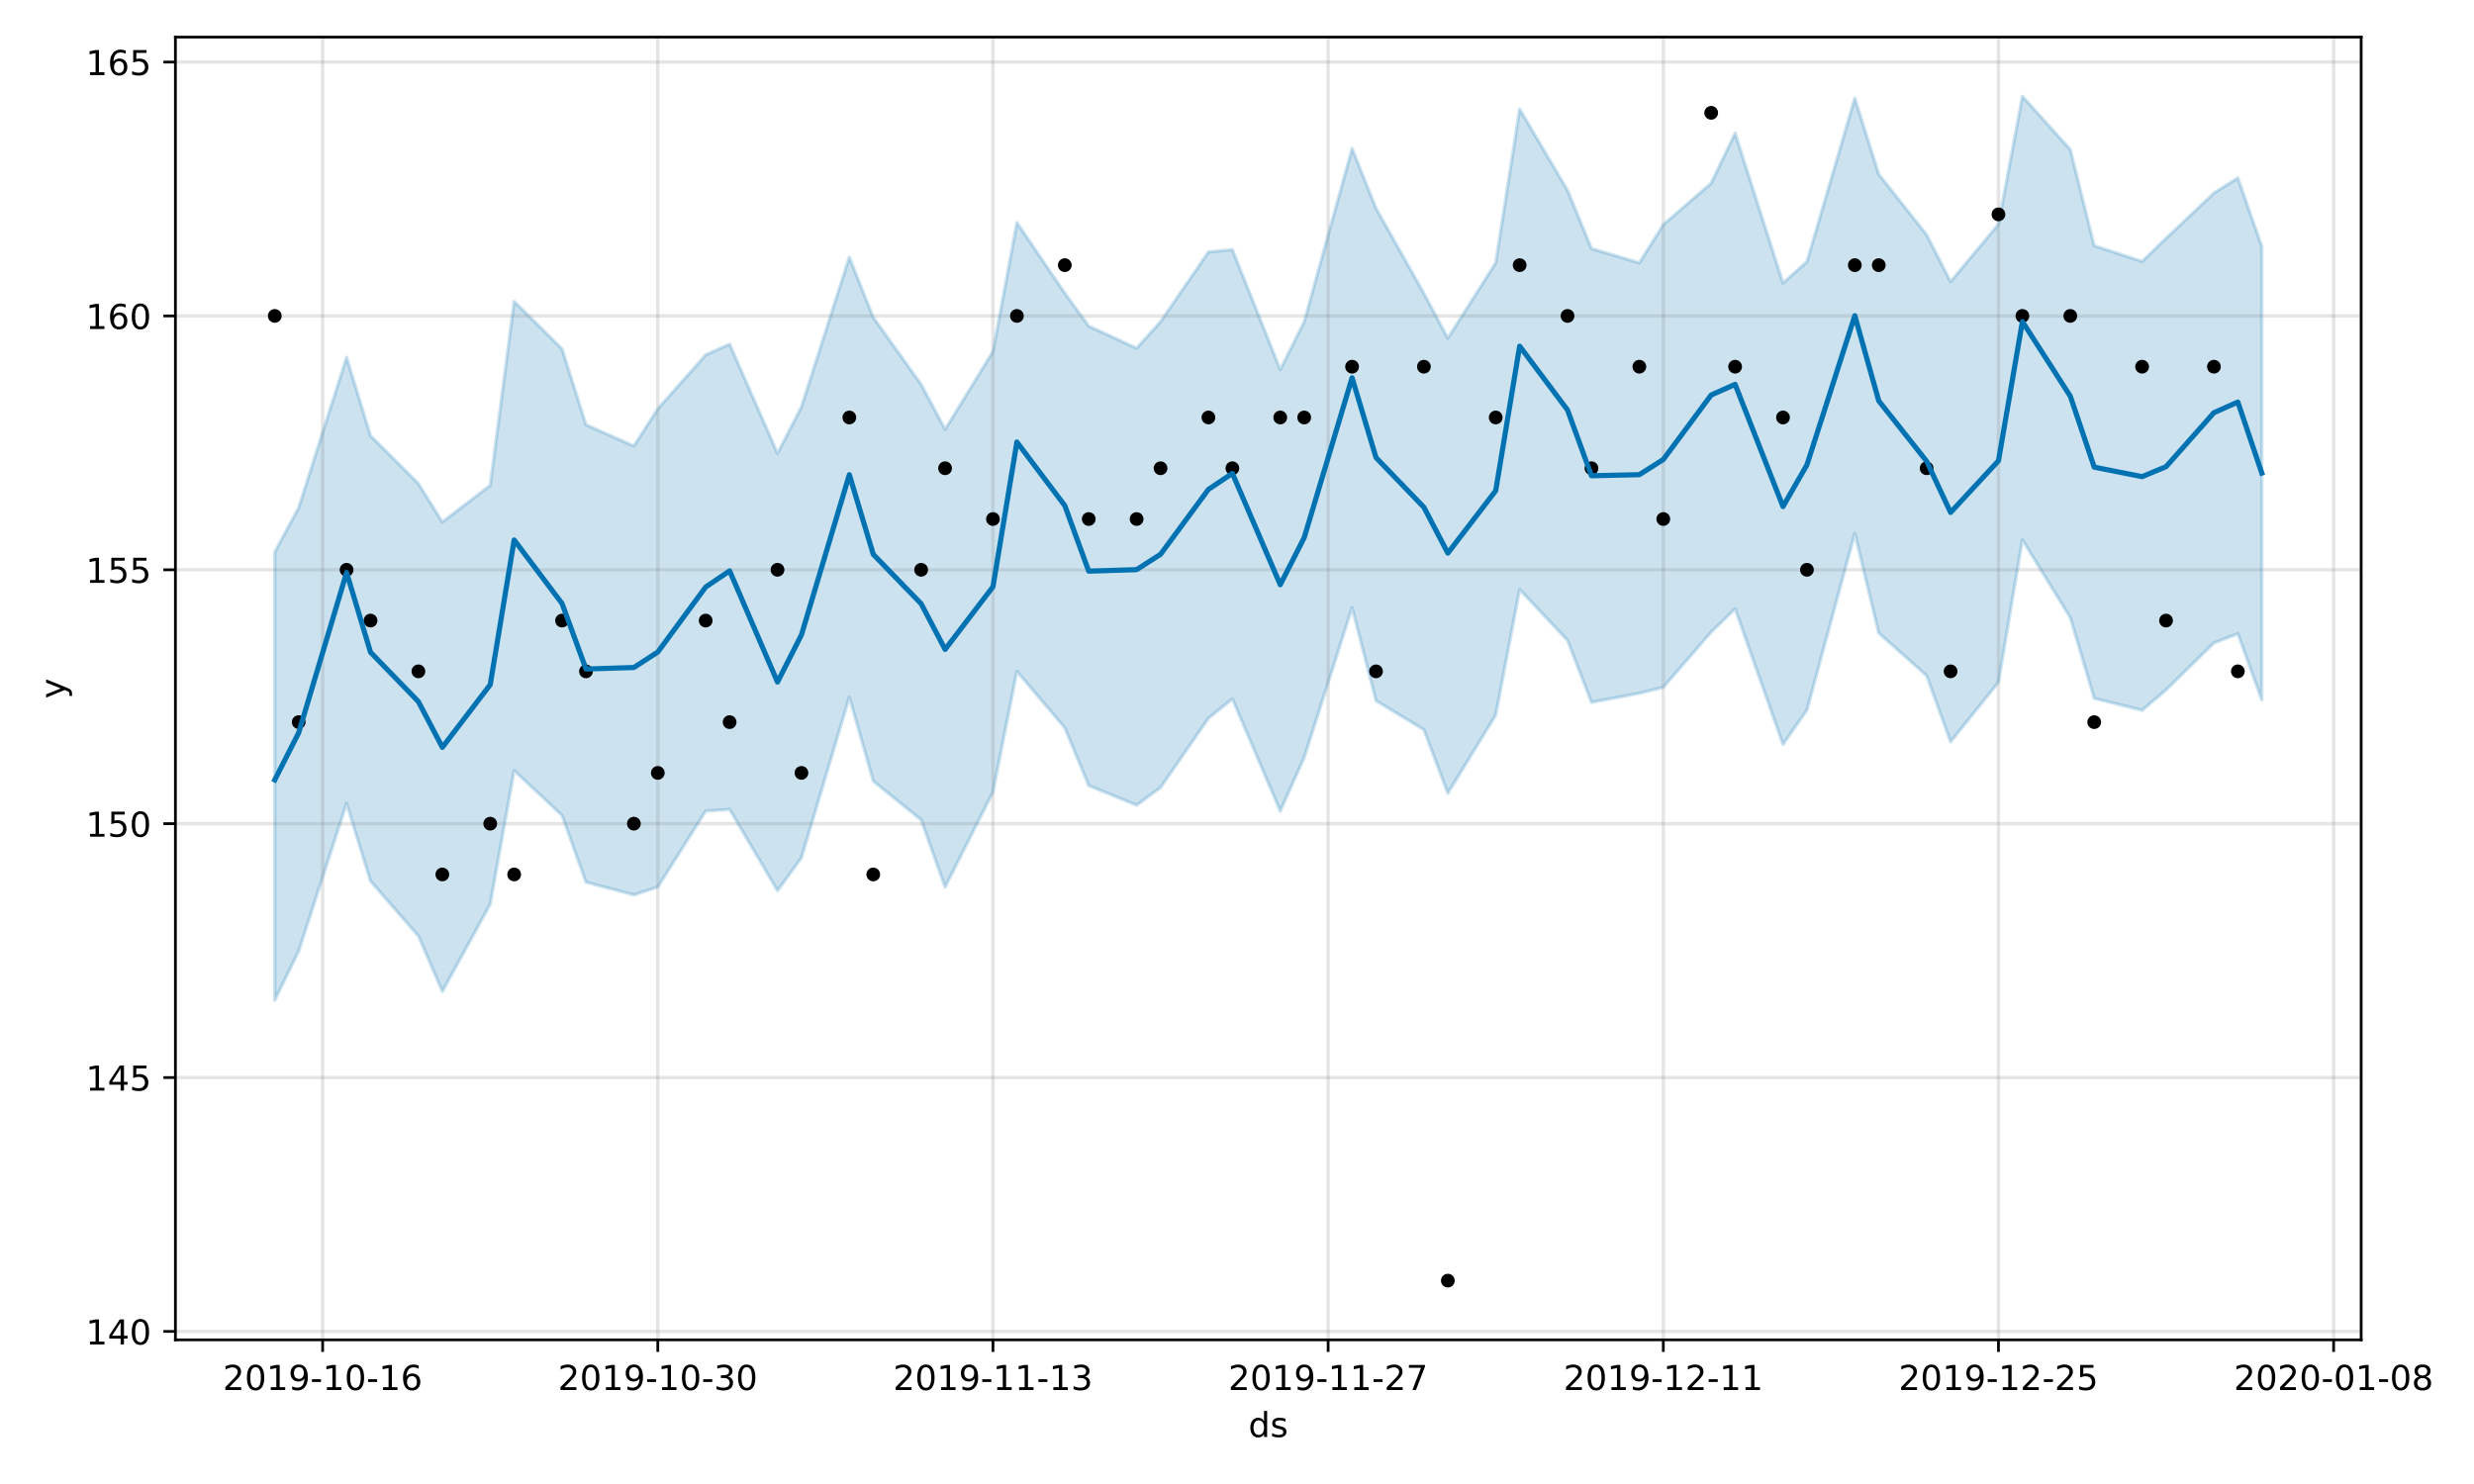 <?xml version="1.0" encoding="utf-8" standalone="no"?>
<!DOCTYPE svg PUBLIC "-//W3C//DTD SVG 1.1//EN"
  "http://www.w3.org/Graphics/SVG/1.1/DTD/svg11.dtd">
<!-- Created with matplotlib (https://matplotlib.org/) -->
<svg height="432pt" version="1.1" viewBox="0 0 720 432" width="720pt" xmlns="http://www.w3.org/2000/svg" xmlns:xlink="http://www.w3.org/1999/xlink">
 <defs>
  <style type="text/css">
*{stroke-linecap:butt;stroke-linejoin:round;}
  </style>
 </defs>
 <g id="figure_1">
  <g id="patch_1">
   <path d="M 0 432 
L 720 432 
L 720 0 
L 0 0 
z
" style="fill:#ffffff;"/>
  </g>
  <g id="axes_1">
   <g id="patch_2">
    <path d="M 51.05 390.04 
L 687.158 390.04 
L 687.158 10.8 
L 51.05 10.8 
z
" style="fill:#ffffff;"/>
   </g>
   <g id="PolyCollection_1">
    <defs>
     <path d="M 79.964 -271.303 
L 79.964 -140.813 
L 86.931 -155.146 
L 100.866 -198.089 
L 107.833 -175.488 
L 121.767 -159.522 
L 128.735 -143.385 
L 142.669 -168.765 
L 149.636 -207.687 
L 163.571 -194.622 
L 170.538 -175.19 
L 184.473 -171.472 
L 191.44 -173.803 
L 205.374 -195.882 
L 212.341 -196.375 
L 226.276 -172.719 
L 233.243 -182.297 
L 247.178 -229.064 
L 254.145 -204.6 
L 268.079 -193.339 
L 275.047 -173.763 
L 288.981 -201.416 
L 295.948 -236.543 
L 309.883 -220.144 
L 316.85 -203.317 
L 330.784 -197.602 
L 337.752 -202.746 
L 351.686 -222.893 
L 358.653 -228.57 
L 372.588 -195.893 
L 379.555 -211.464 
L 393.49 -255.075 
L 400.457 -228.001 
L 414.391 -219.578 
L 421.358 -201.076 
L 435.293 -223.806 
L 442.26 -260.39 
L 456.195 -245.569 
L 463.162 -227.543 
L 477.096 -230.185 
L 484.064 -231.924 
L 497.998 -247.989 
L 504.965 -254.776 
L 518.9 -215.303 
L 525.867 -225.297 
L 539.801 -276.685 
L 546.769 -247.7 
L 560.703 -235.303 
L 567.67 -216.035 
L 581.605 -233.382 
L 588.572 -274.847 
L 602.507 -252.197 
L 609.474 -228.702 
L 623.408 -225.233 
L 630.376 -231.153 
L 644.31 -244.818 
L 651.277 -247.51 
L 658.244 -228.265 
L 658.244 -360.253 
L 658.244 -360.253 
L 651.277 -380.211 
L 644.31 -375.817 
L 630.376 -362.626 
L 623.408 -355.896 
L 609.474 -360.471 
L 602.507 -388.474 
L 588.572 -403.962 
L 581.605 -366.71 
L 567.67 -350.009 
L 560.703 -363.666 
L 546.769 -381.275 
L 539.801 -403.422 
L 525.867 -355.814 
L 518.9 -349.612 
L 504.965 -393.223 
L 497.998 -378.685 
L 484.064 -366.605 
L 477.096 -355.482 
L 463.162 -359.641 
L 456.195 -376.611 
L 442.26 -400.241 
L 435.293 -355.489 
L 421.358 -333.528 
L 414.391 -346.59 
L 400.457 -371.378 
L 393.49 -388.775 
L 379.555 -338.326 
L 372.588 -324.408 
L 358.653 -359.327 
L 351.686 -358.645 
L 337.752 -338.362 
L 330.784 -330.624 
L 316.85 -337.079 
L 309.883 -346.663 
L 295.948 -367.191 
L 288.981 -329.683 
L 275.047 -307.011 
L 268.079 -320.109 
L 254.145 -339.592 
L 247.178 -357.115 
L 233.243 -313.577 
L 226.276 -300.035 
L 212.341 -331.823 
L 205.374 -328.707 
L 191.44 -312.989 
L 184.473 -302.165 
L 170.538 -308.351 
L 163.571 -330.441 
L 149.636 -344.244 
L 142.669 -290.72 
L 128.735 -280.038 
L 121.767 -291.215 
L 107.833 -305.141 
L 100.866 -327.975 
L 86.931 -284.233 
L 79.964 -271.303 
z
" id="m6a3a02d4c4" style="stroke:#0072b2;stroke-opacity:0.2;"/>
    </defs>
    <g clip-path="url(#pbf2f11cbf8)">
     <use style="fill:#0072b2;fill-opacity:0.2;stroke:#0072b2;stroke-opacity:0.2;" x="0" xlink:href="#m6a3a02d4c4" y="432"/>
    </g>
   </g>
   <g id="matplotlib.axis_1">
    <g id="xtick_1">
     <g id="line2d_1">
      <path clip-path="url(#pbf2f11cbf8)" d="M 93.898 390.04 
L 93.898 10.8 
" style="fill:none;stroke:#808080;stroke-linecap:square;stroke-opacity:0.2;"/>
     </g>
     <g id="line2d_2">
      <defs>
       <path d="M 0 0 
L 0 3.5 
" id="m1a9e8d1203" style="stroke:#000000;stroke-width:0.8;"/>
      </defs>
      <g>
       <use style="stroke:#000000;stroke-width:0.8;" x="93.898" xlink:href="#m1a9e8d1203" y="390.04"/>
      </g>
     </g>
     <g id="text_1">
      <!-- 2019-10-16 -->
      <defs>
       <path d="M 19.188 8.297 
L 53.609 8.297 
L 53.609 0 
L 7.328 0 
L 7.328 8.297 
Q 12.938 14.109 22.625 23.891 
Q 32.328 33.688 34.812 36.531 
Q 39.547 41.844 41.422 45.531 
Q 43.312 49.219 43.312 52.781 
Q 43.312 58.594 39.234 62.25 
Q 35.156 65.922 28.609 65.922 
Q 23.969 65.922 18.812 64.312 
Q 13.672 62.703 7.812 59.422 
L 7.812 69.391 
Q 13.766 71.781 18.938 73 
Q 24.125 74.219 28.422 74.219 
Q 39.75 74.219 46.484 68.547 
Q 53.219 62.891 53.219 53.422 
Q 53.219 48.922 51.531 44.891 
Q 49.859 40.875 45.406 35.406 
Q 44.188 33.984 37.641 27.219 
Q 31.109 20.453 19.188 8.297 
z
" id="DejaVuSans-50"/>
       <path d="M 31.781 66.406 
Q 24.172 66.406 20.328 58.906 
Q 16.5 51.422 16.5 36.375 
Q 16.5 21.391 20.328 13.891 
Q 24.172 6.391 31.781 6.391 
Q 39.453 6.391 43.281 13.891 
Q 47.125 21.391 47.125 36.375 
Q 47.125 51.422 43.281 58.906 
Q 39.453 66.406 31.781 66.406 
z
M 31.781 74.219 
Q 44.047 74.219 50.516 64.516 
Q 56.984 54.828 56.984 36.375 
Q 56.984 17.969 50.516 8.266 
Q 44.047 -1.422 31.781 -1.422 
Q 19.531 -1.422 13.062 8.266 
Q 6.594 17.969 6.594 36.375 
Q 6.594 54.828 13.062 64.516 
Q 19.531 74.219 31.781 74.219 
z
" id="DejaVuSans-48"/>
       <path d="M 12.406 8.297 
L 28.516 8.297 
L 28.516 63.922 
L 10.984 60.406 
L 10.984 69.391 
L 28.422 72.906 
L 38.281 72.906 
L 38.281 8.297 
L 54.391 8.297 
L 54.391 0 
L 12.406 0 
z
" id="DejaVuSans-49"/>
       <path d="M 10.984 1.516 
L 10.984 10.5 
Q 14.703 8.734 18.5 7.812 
Q 22.312 6.891 25.984 6.891 
Q 35.75 6.891 40.891 13.453 
Q 46.047 20.016 46.781 33.406 
Q 43.953 29.203 39.594 26.953 
Q 35.25 24.703 29.984 24.703 
Q 19.047 24.703 12.672 31.312 
Q 6.297 37.938 6.297 49.422 
Q 6.297 60.641 12.938 67.422 
Q 19.578 74.219 30.609 74.219 
Q 43.266 74.219 49.922 64.516 
Q 56.594 54.828 56.594 36.375 
Q 56.594 19.141 48.406 8.859 
Q 40.234 -1.422 26.422 -1.422 
Q 22.703 -1.422 18.891 -0.688 
Q 15.094 0.047 10.984 1.516 
z
M 30.609 32.422 
Q 37.25 32.422 41.125 36.953 
Q 45.016 41.5 45.016 49.422 
Q 45.016 57.281 41.125 61.844 
Q 37.25 66.406 30.609 66.406 
Q 23.969 66.406 20.094 61.844 
Q 16.219 57.281 16.219 49.422 
Q 16.219 41.5 20.094 36.953 
Q 23.969 32.422 30.609 32.422 
z
" id="DejaVuSans-57"/>
       <path d="M 4.891 31.391 
L 31.203 31.391 
L 31.203 23.391 
L 4.891 23.391 
z
" id="DejaVuSans-45"/>
       <path d="M 33.016 40.375 
Q 26.375 40.375 22.484 35.828 
Q 18.609 31.297 18.609 23.391 
Q 18.609 15.531 22.484 10.953 
Q 26.375 6.391 33.016 6.391 
Q 39.656 6.391 43.531 10.953 
Q 47.406 15.531 47.406 23.391 
Q 47.406 31.297 43.531 35.828 
Q 39.656 40.375 33.016 40.375 
z
M 52.594 71.297 
L 52.594 62.312 
Q 48.875 64.062 45.094 64.984 
Q 41.312 65.922 37.594 65.922 
Q 27.828 65.922 22.672 59.328 
Q 17.531 52.734 16.797 39.406 
Q 19.672 43.656 24.016 45.922 
Q 28.375 48.188 33.594 48.188 
Q 44.578 48.188 50.953 41.516 
Q 57.328 34.859 57.328 23.391 
Q 57.328 12.156 50.688 5.359 
Q 44.047 -1.422 33.016 -1.422 
Q 20.359 -1.422 13.672 8.266 
Q 6.984 17.969 6.984 36.375 
Q 6.984 53.656 15.188 63.938 
Q 23.391 74.219 37.203 74.219 
Q 40.922 74.219 44.703 73.484 
Q 48.484 72.75 52.594 71.297 
z
" id="DejaVuSans-54"/>
      </defs>
      <g transform="translate(64.841 404.638)scale(0.1 -0.1)">
       <use xlink:href="#DejaVuSans-50"/>
       <use x="63.623" xlink:href="#DejaVuSans-48"/>
       <use x="127.246" xlink:href="#DejaVuSans-49"/>
       <use x="190.869" xlink:href="#DejaVuSans-57"/>
       <use x="254.492" xlink:href="#DejaVuSans-45"/>
       <use x="290.576" xlink:href="#DejaVuSans-49"/>
       <use x="354.199" xlink:href="#DejaVuSans-48"/>
       <use x="417.822" xlink:href="#DejaVuSans-45"/>
       <use x="453.906" xlink:href="#DejaVuSans-49"/>
       <use x="517.529" xlink:href="#DejaVuSans-54"/>
      </g>
     </g>
    </g>
    <g id="xtick_2">
     <g id="line2d_3">
      <path clip-path="url(#pbf2f11cbf8)" d="M 191.44 390.04 
L 191.44 10.8 
" style="fill:none;stroke:#808080;stroke-linecap:square;stroke-opacity:0.2;"/>
     </g>
     <g id="line2d_4">
      <g>
       <use style="stroke:#000000;stroke-width:0.8;" x="191.44" xlink:href="#m1a9e8d1203" y="390.04"/>
      </g>
     </g>
     <g id="text_2">
      <!-- 2019-10-30 -->
      <defs>
       <path d="M 40.578 39.312 
Q 47.656 37.797 51.625 33 
Q 55.609 28.219 55.609 21.188 
Q 55.609 10.406 48.188 4.484 
Q 40.766 -1.422 27.094 -1.422 
Q 22.516 -1.422 17.656 -0.516 
Q 12.797 0.391 7.625 2.203 
L 7.625 11.719 
Q 11.719 9.328 16.594 8.109 
Q 21.484 6.891 26.812 6.891 
Q 36.078 6.891 40.938 10.547 
Q 45.797 14.203 45.797 21.188 
Q 45.797 27.641 41.281 31.266 
Q 36.766 34.906 28.719 34.906 
L 20.219 34.906 
L 20.219 43.016 
L 29.109 43.016 
Q 36.375 43.016 40.234 45.922 
Q 44.094 48.828 44.094 54.297 
Q 44.094 59.906 40.109 62.906 
Q 36.141 65.922 28.719 65.922 
Q 24.656 65.922 20.016 65.031 
Q 15.375 64.156 9.812 62.312 
L 9.812 71.094 
Q 15.438 72.656 20.344 73.438 
Q 25.25 74.219 29.594 74.219 
Q 40.828 74.219 47.359 69.109 
Q 53.906 64.016 53.906 55.328 
Q 53.906 49.266 50.438 45.094 
Q 46.969 40.922 40.578 39.312 
z
" id="DejaVuSans-51"/>
      </defs>
      <g transform="translate(162.382 404.638)scale(0.1 -0.1)">
       <use xlink:href="#DejaVuSans-50"/>
       <use x="63.623" xlink:href="#DejaVuSans-48"/>
       <use x="127.246" xlink:href="#DejaVuSans-49"/>
       <use x="190.869" xlink:href="#DejaVuSans-57"/>
       <use x="254.492" xlink:href="#DejaVuSans-45"/>
       <use x="290.576" xlink:href="#DejaVuSans-49"/>
       <use x="354.199" xlink:href="#DejaVuSans-48"/>
       <use x="417.822" xlink:href="#DejaVuSans-45"/>
       <use x="453.906" xlink:href="#DejaVuSans-51"/>
       <use x="517.529" xlink:href="#DejaVuSans-48"/>
      </g>
     </g>
    </g>
    <g id="xtick_3">
     <g id="line2d_5">
      <path clip-path="url(#pbf2f11cbf8)" d="M 288.981 390.04 
L 288.981 10.8 
" style="fill:none;stroke:#808080;stroke-linecap:square;stroke-opacity:0.2;"/>
     </g>
     <g id="line2d_6">
      <g>
       <use style="stroke:#000000;stroke-width:0.8;" x="288.981" xlink:href="#m1a9e8d1203" y="390.04"/>
      </g>
     </g>
     <g id="text_3">
      <!-- 2019-11-13 -->
      <g transform="translate(259.923 404.638)scale(0.1 -0.1)">
       <use xlink:href="#DejaVuSans-50"/>
       <use x="63.623" xlink:href="#DejaVuSans-48"/>
       <use x="127.246" xlink:href="#DejaVuSans-49"/>
       <use x="190.869" xlink:href="#DejaVuSans-57"/>
       <use x="254.492" xlink:href="#DejaVuSans-45"/>
       <use x="290.576" xlink:href="#DejaVuSans-49"/>
       <use x="354.199" xlink:href="#DejaVuSans-49"/>
       <use x="417.822" xlink:href="#DejaVuSans-45"/>
       <use x="453.906" xlink:href="#DejaVuSans-49"/>
       <use x="517.529" xlink:href="#DejaVuSans-51"/>
      </g>
     </g>
    </g>
    <g id="xtick_4">
     <g id="line2d_7">
      <path clip-path="url(#pbf2f11cbf8)" d="M 386.522 390.04 
L 386.522 10.8 
" style="fill:none;stroke:#808080;stroke-linecap:square;stroke-opacity:0.2;"/>
     </g>
     <g id="line2d_8">
      <g>
       <use style="stroke:#000000;stroke-width:0.8;" x="386.522" xlink:href="#m1a9e8d1203" y="390.04"/>
      </g>
     </g>
     <g id="text_4">
      <!-- 2019-11-27 -->
      <defs>
       <path d="M 8.203 72.906 
L 55.078 72.906 
L 55.078 68.703 
L 28.609 0 
L 18.312 0 
L 43.219 64.594 
L 8.203 64.594 
z
" id="DejaVuSans-55"/>
      </defs>
      <g transform="translate(357.465 404.638)scale(0.1 -0.1)">
       <use xlink:href="#DejaVuSans-50"/>
       <use x="63.623" xlink:href="#DejaVuSans-48"/>
       <use x="127.246" xlink:href="#DejaVuSans-49"/>
       <use x="190.869" xlink:href="#DejaVuSans-57"/>
       <use x="254.492" xlink:href="#DejaVuSans-45"/>
       <use x="290.576" xlink:href="#DejaVuSans-49"/>
       <use x="354.199" xlink:href="#DejaVuSans-49"/>
       <use x="417.822" xlink:href="#DejaVuSans-45"/>
       <use x="453.906" xlink:href="#DejaVuSans-50"/>
       <use x="517.529" xlink:href="#DejaVuSans-55"/>
      </g>
     </g>
    </g>
    <g id="xtick_5">
     <g id="line2d_9">
      <path clip-path="url(#pbf2f11cbf8)" d="M 484.064 390.04 
L 484.064 10.8 
" style="fill:none;stroke:#808080;stroke-linecap:square;stroke-opacity:0.2;"/>
     </g>
     <g id="line2d_10">
      <g>
       <use style="stroke:#000000;stroke-width:0.8;" x="484.064" xlink:href="#m1a9e8d1203" y="390.04"/>
      </g>
     </g>
     <g id="text_5">
      <!-- 2019-12-11 -->
      <g transform="translate(455.006 404.638)scale(0.1 -0.1)">
       <use xlink:href="#DejaVuSans-50"/>
       <use x="63.623" xlink:href="#DejaVuSans-48"/>
       <use x="127.246" xlink:href="#DejaVuSans-49"/>
       <use x="190.869" xlink:href="#DejaVuSans-57"/>
       <use x="254.492" xlink:href="#DejaVuSans-45"/>
       <use x="290.576" xlink:href="#DejaVuSans-49"/>
       <use x="354.199" xlink:href="#DejaVuSans-50"/>
       <use x="417.822" xlink:href="#DejaVuSans-45"/>
       <use x="453.906" xlink:href="#DejaVuSans-49"/>
       <use x="517.529" xlink:href="#DejaVuSans-49"/>
      </g>
     </g>
    </g>
    <g id="xtick_6">
     <g id="line2d_11">
      <path clip-path="url(#pbf2f11cbf8)" d="M 581.605 390.04 
L 581.605 10.8 
" style="fill:none;stroke:#808080;stroke-linecap:square;stroke-opacity:0.2;"/>
     </g>
     <g id="line2d_12">
      <g>
       <use style="stroke:#000000;stroke-width:0.8;" x="581.605" xlink:href="#m1a9e8d1203" y="390.04"/>
      </g>
     </g>
     <g id="text_6">
      <!-- 2019-12-25 -->
      <defs>
       <path d="M 10.797 72.906 
L 49.516 72.906 
L 49.516 64.594 
L 19.828 64.594 
L 19.828 46.734 
Q 21.969 47.469 24.109 47.828 
Q 26.266 48.188 28.422 48.188 
Q 40.625 48.188 47.75 41.5 
Q 54.891 34.812 54.891 23.391 
Q 54.891 11.625 47.562 5.094 
Q 40.234 -1.422 26.906 -1.422 
Q 22.312 -1.422 17.547 -0.641 
Q 12.797 0.141 7.719 1.703 
L 7.719 11.625 
Q 12.109 9.234 16.797 8.062 
Q 21.484 6.891 26.703 6.891 
Q 35.156 6.891 40.078 11.328 
Q 45.016 15.766 45.016 23.391 
Q 45.016 31 40.078 35.438 
Q 35.156 39.891 26.703 39.891 
Q 22.75 39.891 18.812 39.016 
Q 14.891 38.141 10.797 36.281 
z
" id="DejaVuSans-53"/>
      </defs>
      <g transform="translate(552.547 404.638)scale(0.1 -0.1)">
       <use xlink:href="#DejaVuSans-50"/>
       <use x="63.623" xlink:href="#DejaVuSans-48"/>
       <use x="127.246" xlink:href="#DejaVuSans-49"/>
       <use x="190.869" xlink:href="#DejaVuSans-57"/>
       <use x="254.492" xlink:href="#DejaVuSans-45"/>
       <use x="290.576" xlink:href="#DejaVuSans-49"/>
       <use x="354.199" xlink:href="#DejaVuSans-50"/>
       <use x="417.822" xlink:href="#DejaVuSans-45"/>
       <use x="453.906" xlink:href="#DejaVuSans-50"/>
       <use x="517.529" xlink:href="#DejaVuSans-53"/>
      </g>
     </g>
    </g>
    <g id="xtick_7">
     <g id="line2d_13">
      <path clip-path="url(#pbf2f11cbf8)" d="M 679.146 390.04 
L 679.146 10.8 
" style="fill:none;stroke:#808080;stroke-linecap:square;stroke-opacity:0.2;"/>
     </g>
     <g id="line2d_14">
      <g>
       <use style="stroke:#000000;stroke-width:0.8;" x="679.146" xlink:href="#m1a9e8d1203" y="390.04"/>
      </g>
     </g>
     <g id="text_7">
      <!-- 2020-01-08 -->
      <defs>
       <path d="M 31.781 34.625 
Q 24.75 34.625 20.719 30.859 
Q 16.703 27.094 16.703 20.516 
Q 16.703 13.922 20.719 10.156 
Q 24.75 6.391 31.781 6.391 
Q 38.812 6.391 42.859 10.172 
Q 46.922 13.969 46.922 20.516 
Q 46.922 27.094 42.891 30.859 
Q 38.875 34.625 31.781 34.625 
z
M 21.922 38.812 
Q 15.578 40.375 12.031 44.719 
Q 8.5 49.078 8.5 55.328 
Q 8.5 64.062 14.719 69.141 
Q 20.953 74.219 31.781 74.219 
Q 42.672 74.219 48.875 69.141 
Q 55.078 64.062 55.078 55.328 
Q 55.078 49.078 51.531 44.719 
Q 48 40.375 41.703 38.812 
Q 48.828 37.156 52.797 32.312 
Q 56.781 27.484 56.781 20.516 
Q 56.781 9.906 50.312 4.234 
Q 43.844 -1.422 31.781 -1.422 
Q 19.734 -1.422 13.25 4.234 
Q 6.781 9.906 6.781 20.516 
Q 6.781 27.484 10.781 32.312 
Q 14.797 37.156 21.922 38.812 
z
M 18.312 54.391 
Q 18.312 48.734 21.844 45.562 
Q 25.391 42.391 31.781 42.391 
Q 38.141 42.391 41.719 45.562 
Q 45.312 48.734 45.312 54.391 
Q 45.312 60.062 41.719 63.234 
Q 38.141 66.406 31.781 66.406 
Q 25.391 66.406 21.844 63.234 
Q 18.312 60.062 18.312 54.391 
z
" id="DejaVuSans-56"/>
      </defs>
      <g transform="translate(650.088 404.638)scale(0.1 -0.1)">
       <use xlink:href="#DejaVuSans-50"/>
       <use x="63.623" xlink:href="#DejaVuSans-48"/>
       <use x="127.246" xlink:href="#DejaVuSans-50"/>
       <use x="190.869" xlink:href="#DejaVuSans-48"/>
       <use x="254.492" xlink:href="#DejaVuSans-45"/>
       <use x="290.576" xlink:href="#DejaVuSans-48"/>
       <use x="354.199" xlink:href="#DejaVuSans-49"/>
       <use x="417.822" xlink:href="#DejaVuSans-45"/>
       <use x="453.906" xlink:href="#DejaVuSans-48"/>
       <use x="517.529" xlink:href="#DejaVuSans-56"/>
      </g>
     </g>
    </g>
    <g id="text_8">
     <!-- ds -->
     <defs>
      <path d="M 45.406 46.391 
L 45.406 75.984 
L 54.391 75.984 
L 54.391 0 
L 45.406 0 
L 45.406 8.203 
Q 42.578 3.328 38.25 0.953 
Q 33.938 -1.422 27.875 -1.422 
Q 17.969 -1.422 11.734 6.484 
Q 5.516 14.406 5.516 27.297 
Q 5.516 40.188 11.734 48.094 
Q 17.969 56 27.875 56 
Q 33.938 56 38.25 53.625 
Q 42.578 51.266 45.406 46.391 
z
M 14.797 27.297 
Q 14.797 17.391 18.875 11.75 
Q 22.953 6.109 30.078 6.109 
Q 37.203 6.109 41.297 11.75 
Q 45.406 17.391 45.406 27.297 
Q 45.406 37.203 41.297 42.844 
Q 37.203 48.484 30.078 48.484 
Q 22.953 48.484 18.875 42.844 
Q 14.797 37.203 14.797 27.297 
z
" id="DejaVuSans-100"/>
      <path d="M 44.281 53.078 
L 44.281 44.578 
Q 40.484 46.531 36.375 47.5 
Q 32.281 48.484 27.875 48.484 
Q 21.188 48.484 17.844 46.438 
Q 14.5 44.391 14.5 40.281 
Q 14.5 37.156 16.891 35.375 
Q 19.281 33.594 26.516 31.984 
L 29.594 31.297 
Q 39.156 29.25 43.188 25.516 
Q 47.219 21.781 47.219 15.094 
Q 47.219 7.469 41.188 3.016 
Q 35.156 -1.422 24.609 -1.422 
Q 20.219 -1.422 15.453 -0.562 
Q 10.688 0.297 5.422 2 
L 5.422 11.281 
Q 10.406 8.688 15.234 7.391 
Q 20.062 6.109 24.812 6.109 
Q 31.156 6.109 34.562 8.281 
Q 37.984 10.453 37.984 14.406 
Q 37.984 18.062 35.516 20.016 
Q 33.062 21.969 24.703 23.781 
L 21.578 24.516 
Q 13.234 26.266 9.516 29.906 
Q 5.812 33.547 5.812 39.891 
Q 5.812 47.609 11.281 51.797 
Q 16.75 56 26.812 56 
Q 31.781 56 36.172 55.266 
Q 40.578 54.547 44.281 53.078 
z
" id="DejaVuSans-115"/>
     </defs>
     <g transform="translate(363.325 418.317)scale(0.1 -0.1)">
      <use xlink:href="#DejaVuSans-100"/>
      <use x="63.477" xlink:href="#DejaVuSans-115"/>
     </g>
    </g>
   </g>
   <g id="matplotlib.axis_2">
    <g id="ytick_1">
     <g id="line2d_15">
      <path clip-path="url(#pbf2f11cbf8)" d="M 51.05 387.583 
L 687.158 387.583 
" style="fill:none;stroke:#808080;stroke-linecap:square;stroke-opacity:0.2;"/>
     </g>
     <g id="line2d_16">
      <defs>
       <path d="M 0 0 
L -3.5 0 
" id="mfe5e669586" style="stroke:#000000;stroke-width:0.8;"/>
      </defs>
      <g>
       <use style="stroke:#000000;stroke-width:0.8;" x="51.05" xlink:href="#mfe5e669586" y="387.583"/>
      </g>
     </g>
     <g id="text_9">
      <!-- 140 -->
      <defs>
       <path d="M 37.797 64.312 
L 12.891 25.391 
L 37.797 25.391 
z
M 35.203 72.906 
L 47.609 72.906 
L 47.609 25.391 
L 58.016 25.391 
L 58.016 17.188 
L 47.609 17.188 
L 47.609 0 
L 37.797 0 
L 37.797 17.188 
L 4.891 17.188 
L 4.891 26.703 
z
" id="DejaVuSans-52"/>
      </defs>
      <g transform="translate(24.962 391.382)scale(0.1 -0.1)">
       <use xlink:href="#DejaVuSans-49"/>
       <use x="63.623" xlink:href="#DejaVuSans-52"/>
       <use x="127.246" xlink:href="#DejaVuSans-48"/>
      </g>
     </g>
    </g>
    <g id="ytick_2">
     <g id="line2d_17">
      <path clip-path="url(#pbf2f11cbf8)" d="M 51.05 313.679 
L 687.158 313.679 
" style="fill:none;stroke:#808080;stroke-linecap:square;stroke-opacity:0.2;"/>
     </g>
     <g id="line2d_18">
      <g>
       <use style="stroke:#000000;stroke-width:0.8;" x="51.05" xlink:href="#mfe5e669586" y="313.679"/>
      </g>
     </g>
     <g id="text_10">
      <!-- 145 -->
      <g transform="translate(24.962 317.478)scale(0.1 -0.1)">
       <use xlink:href="#DejaVuSans-49"/>
       <use x="63.623" xlink:href="#DejaVuSans-52"/>
       <use x="127.246" xlink:href="#DejaVuSans-53"/>
      </g>
     </g>
    </g>
    <g id="ytick_3">
     <g id="line2d_19">
      <path clip-path="url(#pbf2f11cbf8)" d="M 51.05 239.775 
L 687.158 239.775 
" style="fill:none;stroke:#808080;stroke-linecap:square;stroke-opacity:0.2;"/>
     </g>
     <g id="line2d_20">
      <g>
       <use style="stroke:#000000;stroke-width:0.8;" x="51.05" xlink:href="#mfe5e669586" y="239.775"/>
      </g>
     </g>
     <g id="text_11">
      <!-- 150 -->
      <g transform="translate(24.962 243.574)scale(0.1 -0.1)">
       <use xlink:href="#DejaVuSans-49"/>
       <use x="63.623" xlink:href="#DejaVuSans-53"/>
       <use x="127.246" xlink:href="#DejaVuSans-48"/>
      </g>
     </g>
    </g>
    <g id="ytick_4">
     <g id="line2d_21">
      <path clip-path="url(#pbf2f11cbf8)" d="M 51.05 165.871 
L 687.158 165.871 
" style="fill:none;stroke:#808080;stroke-linecap:square;stroke-opacity:0.2;"/>
     </g>
     <g id="line2d_22">
      <g>
       <use style="stroke:#000000;stroke-width:0.8;" x="51.05" xlink:href="#mfe5e669586" y="165.871"/>
      </g>
     </g>
     <g id="text_12">
      <!-- 155 -->
      <g transform="translate(24.962 169.67)scale(0.1 -0.1)">
       <use xlink:href="#DejaVuSans-49"/>
       <use x="63.623" xlink:href="#DejaVuSans-53"/>
       <use x="127.246" xlink:href="#DejaVuSans-53"/>
      </g>
     </g>
    </g>
    <g id="ytick_5">
     <g id="line2d_23">
      <path clip-path="url(#pbf2f11cbf8)" d="M 51.05 91.967 
L 687.158 91.967 
" style="fill:none;stroke:#808080;stroke-linecap:square;stroke-opacity:0.2;"/>
     </g>
     <g id="line2d_24">
      <g>
       <use style="stroke:#000000;stroke-width:0.8;" x="51.05" xlink:href="#mfe5e669586" y="91.967"/>
      </g>
     </g>
     <g id="text_13">
      <!-- 160 -->
      <g transform="translate(24.962 95.766)scale(0.1 -0.1)">
       <use xlink:href="#DejaVuSans-49"/>
       <use x="63.623" xlink:href="#DejaVuSans-54"/>
       <use x="127.246" xlink:href="#DejaVuSans-48"/>
      </g>
     </g>
    </g>
    <g id="ytick_6">
     <g id="line2d_25">
      <path clip-path="url(#pbf2f11cbf8)" d="M 51.05 18.063 
L 687.158 18.063 
" style="fill:none;stroke:#808080;stroke-linecap:square;stroke-opacity:0.2;"/>
     </g>
     <g id="line2d_26">
      <g>
       <use style="stroke:#000000;stroke-width:0.8;" x="51.05" xlink:href="#mfe5e669586" y="18.063"/>
      </g>
     </g>
     <g id="text_14">
      <!-- 165 -->
      <g transform="translate(24.962 21.862)scale(0.1 -0.1)">
       <use xlink:href="#DejaVuSans-49"/>
       <use x="63.623" xlink:href="#DejaVuSans-54"/>
       <use x="127.246" xlink:href="#DejaVuSans-53"/>
      </g>
     </g>
    </g>
    <g id="text_15">
     <!-- y -->
     <defs>
      <path d="M 32.172 -5.078 
Q 28.375 -14.844 24.75 -17.812 
Q 21.141 -20.797 15.094 -20.797 
L 7.906 -20.797 
L 7.906 -13.281 
L 13.188 -13.281 
Q 16.891 -13.281 18.938 -11.516 
Q 21 -9.766 23.484 -3.219 
L 25.094 0.875 
L 2.984 54.688 
L 12.5 54.688 
L 29.594 11.922 
L 46.688 54.688 
L 56.203 54.688 
z
" id="DejaVuSans-121"/>
     </defs>
     <g transform="translate(18.883 203.379)rotate(-90)scale(0.1 -0.1)">
      <use xlink:href="#DejaVuSans-121"/>
     </g>
    </g>
   </g>
   <g id="line2d_27">
    <defs>
     <path d="M 0 1.5 
C 0.398 1.5 0.779 1.342 1.061 1.061 
C 1.342 0.779 1.5 0.398 1.5 0 
C 1.5 -0.398 1.342 -0.779 1.061 -1.061 
C 0.779 -1.342 0.398 -1.5 0 -1.5 
C -0.398 -1.5 -0.779 -1.342 -1.061 -1.061 
C -1.342 -0.779 -1.5 -0.398 -1.5 0 
C -1.5 0.398 -1.342 0.779 -1.061 1.061 
C -0.779 1.342 -0.398 1.5 0 1.5 
z
" id="m0c820941e3" style="stroke:#000000;"/>
    </defs>
    <g clip-path="url(#pbf2f11cbf8)">
     <use style="stroke:#000000;" x="79.964" xlink:href="#m0c820941e3" y="91.967"/>
     <use style="stroke:#000000;" x="86.931" xlink:href="#m0c820941e3" y="210.213"/>
     <use style="stroke:#000000;" x="100.866" xlink:href="#m0c820941e3" y="165.871"/>
     <use style="stroke:#000000;" x="107.833" xlink:href="#m0c820941e3" y="180.652"/>
     <use style="stroke:#000000;" x="121.767" xlink:href="#m0c820941e3" y="195.432"/>
     <use style="stroke:#000000;" x="128.735" xlink:href="#m0c820941e3" y="254.556"/>
     <use style="stroke:#000000;" x="142.669" xlink:href="#m0c820941e3" y="239.775"/>
     <use style="stroke:#000000;" x="149.636" xlink:href="#m0c820941e3" y="254.556"/>
     <use style="stroke:#000000;" x="163.571" xlink:href="#m0c820941e3" y="180.652"/>
     <use style="stroke:#000000;" x="170.538" xlink:href="#m0c820941e3" y="195.432"/>
     <use style="stroke:#000000;" x="184.473" xlink:href="#m0c820941e3" y="239.775"/>
     <use style="stroke:#000000;" x="191.44" xlink:href="#m0c820941e3" y="224.994"/>
     <use style="stroke:#000000;" x="205.374" xlink:href="#m0c820941e3" y="180.652"/>
     <use style="stroke:#000000;" x="212.341" xlink:href="#m0c820941e3" y="210.213"/>
     <use style="stroke:#000000;" x="226.276" xlink:href="#m0c820941e3" y="165.871"/>
     <use style="stroke:#000000;" x="233.243" xlink:href="#m0c820941e3" y="224.994"/>
     <use style="stroke:#000000;" x="247.178" xlink:href="#m0c820941e3" y="121.528"/>
     <use style="stroke:#000000;" x="254.145" xlink:href="#m0c820941e3" y="254.556"/>
     <use style="stroke:#000000;" x="268.079" xlink:href="#m0c820941e3" y="165.871"/>
     <use style="stroke:#000000;" x="275.047" xlink:href="#m0c820941e3" y="136.309"/>
     <use style="stroke:#000000;" x="288.981" xlink:href="#m0c820941e3" y="151.09"/>
     <use style="stroke:#000000;" x="295.948" xlink:href="#m0c820941e3" y="91.967"/>
     <use style="stroke:#000000;" x="309.883" xlink:href="#m0c820941e3" y="77.186"/>
     <use style="stroke:#000000;" x="316.85" xlink:href="#m0c820941e3" y="151.09"/>
     <use style="stroke:#000000;" x="330.784" xlink:href="#m0c820941e3" y="151.09"/>
     <use style="stroke:#000000;" x="337.752" xlink:href="#m0c820941e3" y="136.309"/>
     <use style="stroke:#000000;" x="351.686" xlink:href="#m0c820941e3" y="121.528"/>
     <use style="stroke:#000000;" x="358.653" xlink:href="#m0c820941e3" y="136.309"/>
     <use style="stroke:#000000;" x="372.588" xlink:href="#m0c820941e3" y="121.528"/>
     <use style="stroke:#000000;" x="379.555" xlink:href="#m0c820941e3" y="121.528"/>
     <use style="stroke:#000000;" x="393.49" xlink:href="#m0c820941e3" y="106.748"/>
     <use style="stroke:#000000;" x="400.457" xlink:href="#m0c820941e3" y="195.432"/>
     <use style="stroke:#000000;" x="414.391" xlink:href="#m0c820941e3" y="106.748"/>
     <use style="stroke:#000000;" x="421.358" xlink:href="#m0c820941e3" y="372.802"/>
     <use style="stroke:#000000;" x="435.293" xlink:href="#m0c820941e3" y="121.528"/>
     <use style="stroke:#000000;" x="442.26" xlink:href="#m0c820941e3" y="77.186"/>
     <use style="stroke:#000000;" x="456.195" xlink:href="#m0c820941e3" y="91.967"/>
     <use style="stroke:#000000;" x="463.162" xlink:href="#m0c820941e3" y="136.309"/>
     <use style="stroke:#000000;" x="477.096" xlink:href="#m0c820941e3" y="106.748"/>
     <use style="stroke:#000000;" x="484.064" xlink:href="#m0c820941e3" y="151.09"/>
     <use style="stroke:#000000;" x="497.998" xlink:href="#m0c820941e3" y="32.844"/>
     <use style="stroke:#000000;" x="504.965" xlink:href="#m0c820941e3" y="106.748"/>
     <use style="stroke:#000000;" x="518.9" xlink:href="#m0c820941e3" y="121.528"/>
     <use style="stroke:#000000;" x="525.867" xlink:href="#m0c820941e3" y="165.871"/>
     <use style="stroke:#000000;" x="539.801" xlink:href="#m0c820941e3" y="77.186"/>
     <use style="stroke:#000000;" x="546.769" xlink:href="#m0c820941e3" y="77.186"/>
     <use style="stroke:#000000;" x="560.703" xlink:href="#m0c820941e3" y="136.309"/>
     <use style="stroke:#000000;" x="567.67" xlink:href="#m0c820941e3" y="195.432"/>
     <use style="stroke:#000000;" x="581.605" xlink:href="#m0c820941e3" y="62.405"/>
     <use style="stroke:#000000;" x="588.572" xlink:href="#m0c820941e3" y="91.967"/>
     <use style="stroke:#000000;" x="602.507" xlink:href="#m0c820941e3" y="91.967"/>
     <use style="stroke:#000000;" x="609.474" xlink:href="#m0c820941e3" y="210.213"/>
     <use style="stroke:#000000;" x="623.408" xlink:href="#m0c820941e3" y="106.748"/>
     <use style="stroke:#000000;" x="630.376" xlink:href="#m0c820941e3" y="180.652"/>
     <use style="stroke:#000000;" x="644.31" xlink:href="#m0c820941e3" y="106.748"/>
     <use style="stroke:#000000;" x="651.277" xlink:href="#m0c820941e3" y="195.432"/>
    </g>
   </g>
   <g id="line2d_28">
    <path clip-path="url(#pbf2f11cbf8)" d="M 79.964 227.034 
L 86.931 213.292 
L 100.866 166.677 
L 107.833 189.87 
L 121.767 204.247 
L 128.735 217.55 
L 142.669 199.31 
L 149.636 157.194 
L 163.571 175.69 
L 170.538 194.755 
L 184.473 194.311 
L 191.44 189.81 
L 205.374 170.881 
L 212.341 166.187 
L 226.276 198.553 
L 233.243 184.808 
L 247.178 138.188 
L 254.145 161.378 
L 268.079 175.75 
L 275.047 189.05 
L 288.981 170.804 
L 295.948 128.685 
L 309.883 147.189 
L 316.85 166.261 
L 330.784 165.83 
L 337.752 161.351 
L 351.686 142.466 
L 358.653 137.798 
L 372.588 170.213 
L 379.555 156.511 
L 393.49 109.976 
L 400.457 133.208 
L 414.391 147.666 
L 421.358 161.008 
L 435.293 142.848 
L 442.26 100.775 
L 456.195 119.363 
L 463.162 138.494 
L 477.096 138.181 
L 484.064 133.758 
L 497.998 114.986 
L 504.965 111.89 
L 518.9 147.459 
L 525.867 135.315 
L 539.801 91.902 
L 546.769 116.694 
L 560.703 134.272 
L 567.67 149.175 
L 581.605 134.135 
L 588.572 93.62 
L 602.507 115.323 
L 609.474 135.991 
L 623.408 138.752 
L 630.376 135.854 
L 644.31 120.131 
L 651.277 117.041 
L 658.244 137.709 
" style="fill:none;stroke:#0072b2;stroke-linecap:square;stroke-width:1.5;"/>
   </g>
   <g id="patch_3">
    <path d="M 51.05 390.04 
L 51.05 10.8 
" style="fill:none;stroke:#000000;stroke-linecap:square;stroke-linejoin:miter;stroke-width:0.8;"/>
   </g>
   <g id="patch_4">
    <path d="M 687.158 390.04 
L 687.158 10.8 
" style="fill:none;stroke:#000000;stroke-linecap:square;stroke-linejoin:miter;stroke-width:0.8;"/>
   </g>
   <g id="patch_5">
    <path d="M 51.05 390.04 
L 687.158 390.04 
" style="fill:none;stroke:#000000;stroke-linecap:square;stroke-linejoin:miter;stroke-width:0.8;"/>
   </g>
   <g id="patch_6">
    <path d="M 51.05 10.8 
L 687.158 10.8 
" style="fill:none;stroke:#000000;stroke-linecap:square;stroke-linejoin:miter;stroke-width:0.8;"/>
   </g>
  </g>
 </g>
 <defs>
  <clipPath id="pbf2f11cbf8">
   <rect height="379.24" width="636.108" x="51.05" y="10.8"/>
  </clipPath>
 </defs>
</svg>
